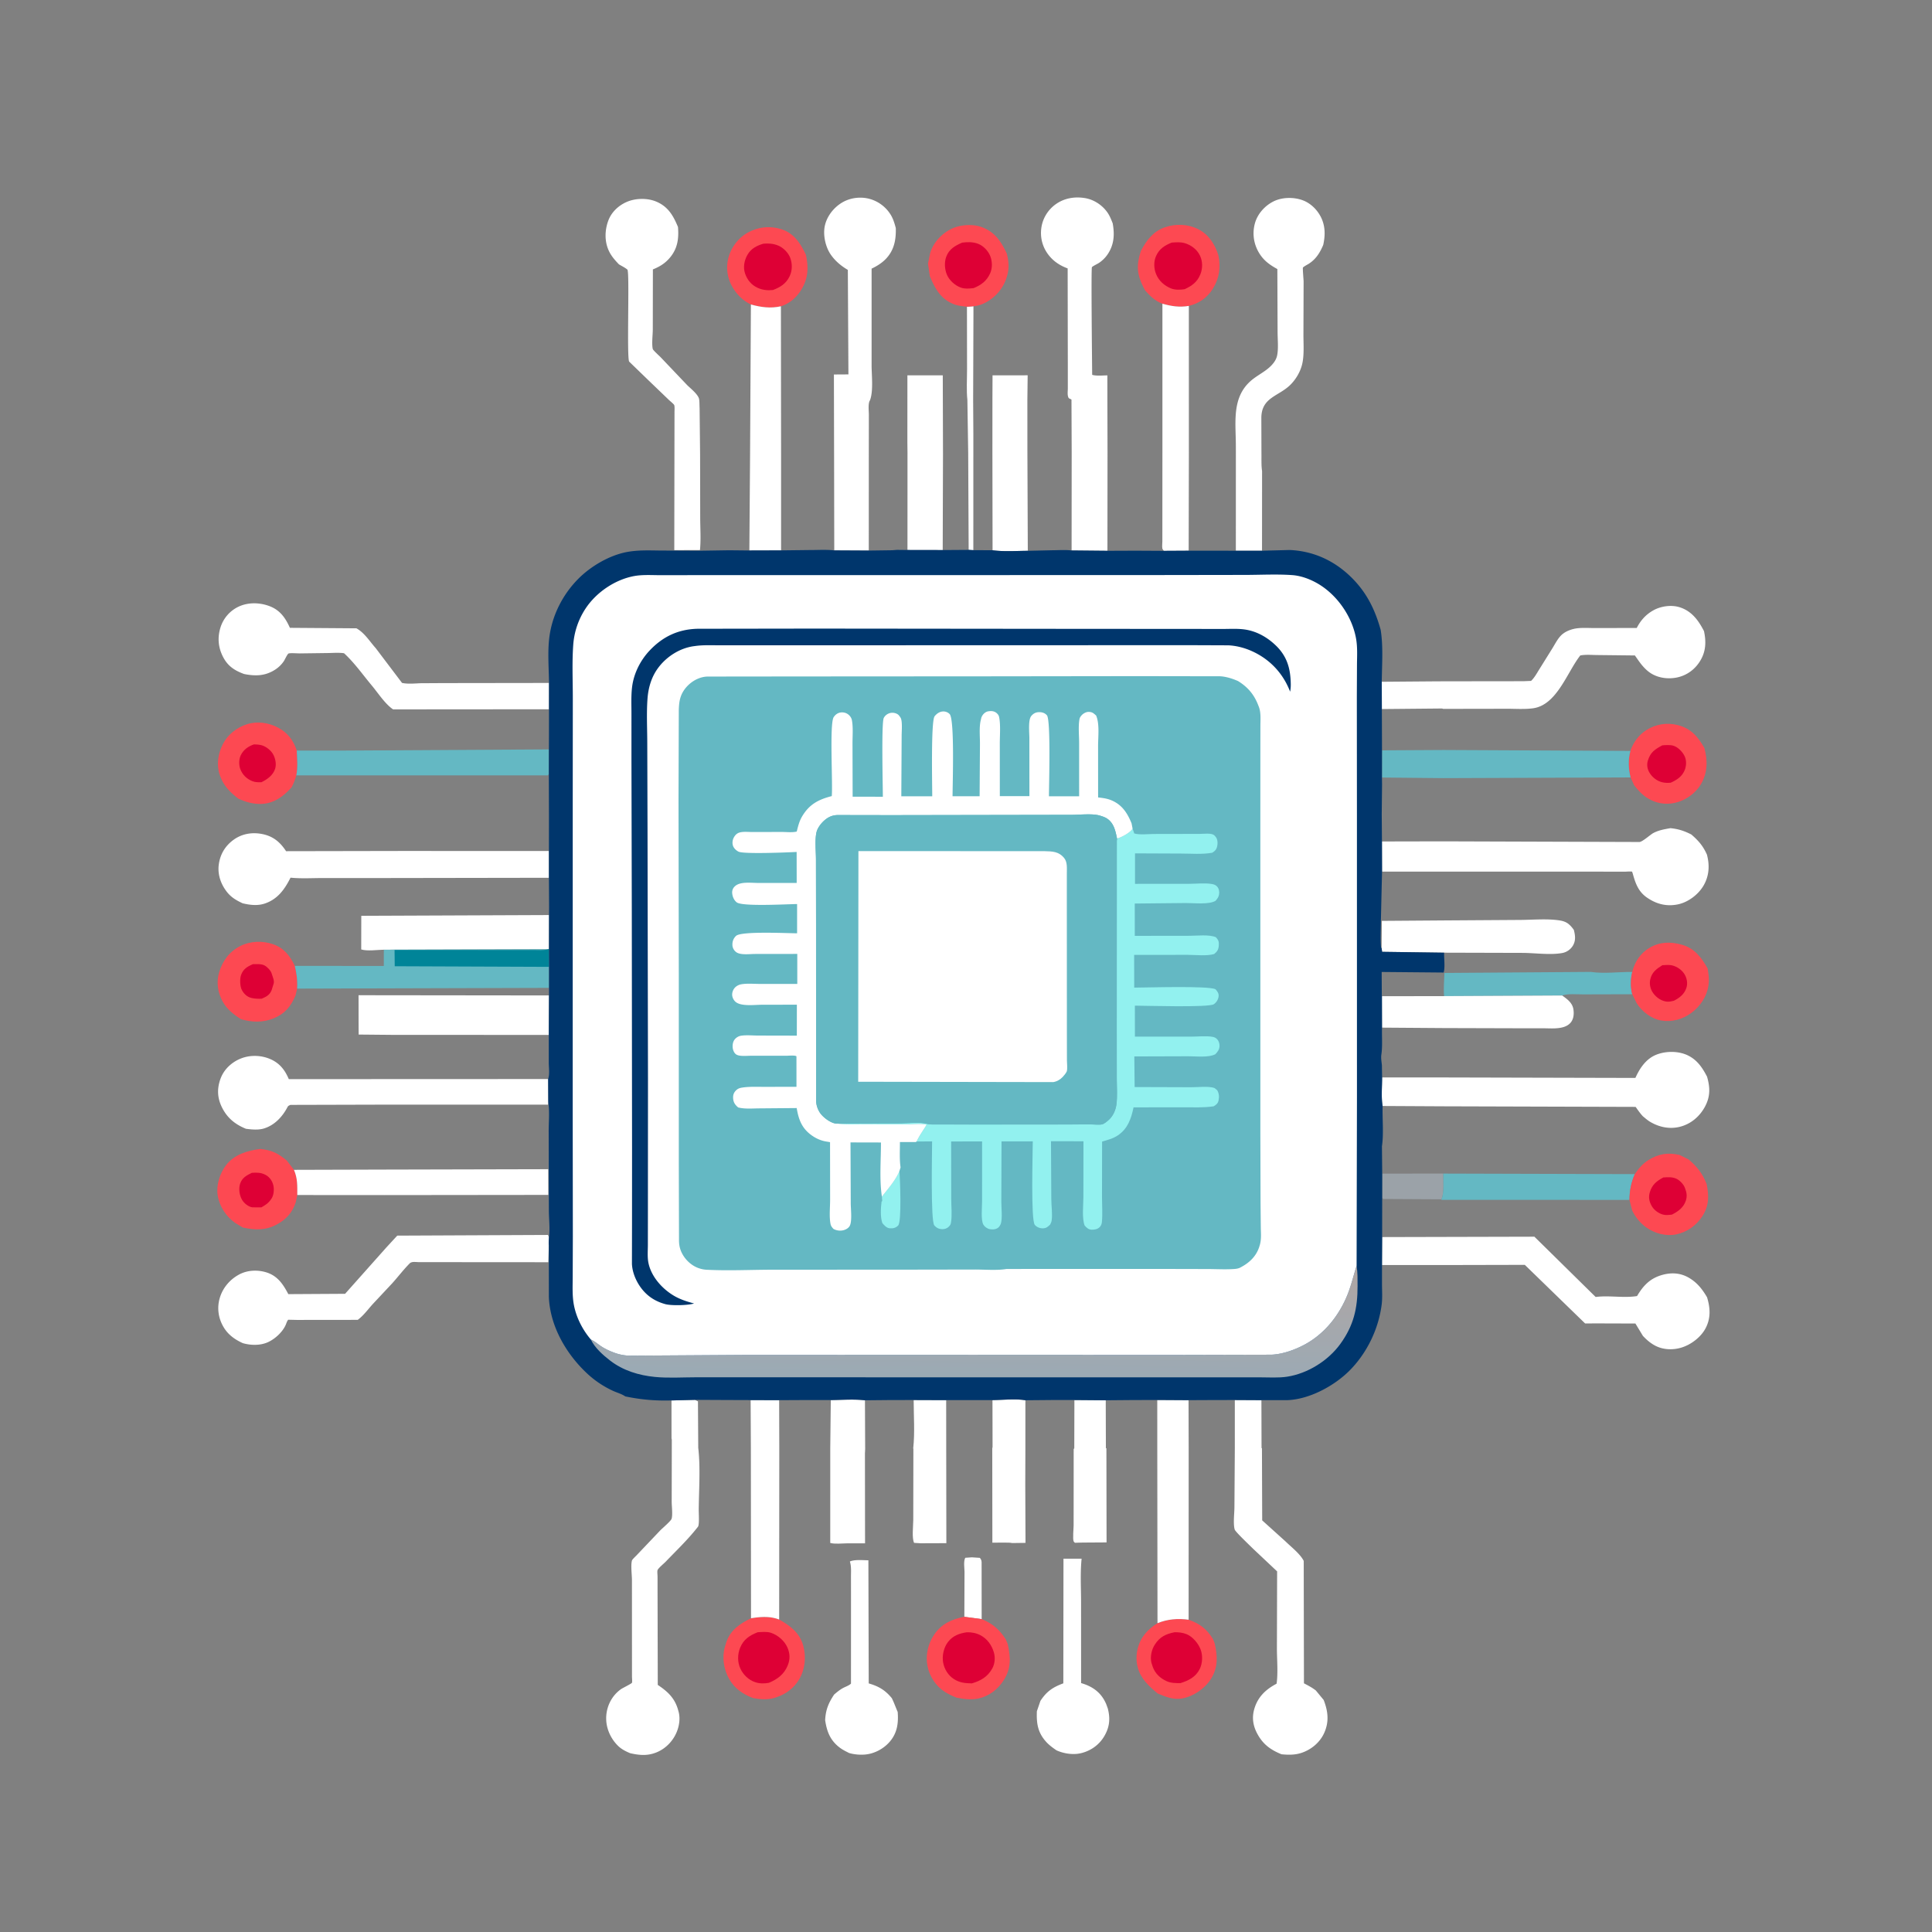 <svg xmlns="http://www.w3.org/2000/svg" width="512" height="512">
  <rect width="100%" height="100%" fill="#808080" stroke="none"/>
  <path fill="#fff" d="m257.557 412.709 2.123.139c.3.395.404.595.456 1.091l.014 15.14-4.589-.606.046-11.946c-.022-1.025-.297-2.808.195-3.698l1.755-.12ZM256.253 81.284l1.721-.135-.002 2.248-.078 22.547.055 8.931-.004 30.923-1.24-.073-.124-25.79-.216-13.927c-.277-2.655-.082-5.502-.087-8.177l-.025-16.547Z"/>
  <path fill="#9BA2A8" d="M382.484 311.013c-.024 1.732.275 5.34-.51 6.818l-15.441-.084-.24-.352.006-6.374 16.185-.008Z"/>
  <path fill="#64B8C3" d="M421.565 257.565c3.481.522 7.459-.024 11.001.012-.456 1.893-.524 4.017-.002 5.91l-13.038.035c-1.601.008-4.053-.241-5.54.296l-31.281.163c-.193-1.97.028-4.149.084-6.141l38.776-.275Z"/>
  <path fill="#fff" d="m284.73 371.022 8.303.067.038 12.658.138.078.041 24.928-6.316.042-2.059.054c-.113-.116-.272-.202-.339-.349-.301-.66-.014-3.377-.015-4.204l.018-20.28.156-.206.034-12.788ZM242.132 371.02l8.615.03.011 12.651.036 25.257-6.834.025-1.71-.108c-.639-1.194-.225-4.63-.227-6.047l.034-18.856-.045-.145c.457-4.139.12-8.629.12-12.808ZM263.014 371.038c2.707-.017 6.097-.412 8.726.043l-.004 12.89-.03 9.416.065 15.49-3.596.047c-.254-.207-4.526-.083-5.187-.094l-.029-24.967.08-.401-.025-12.423Z"/>
  <path fill="#FD4952" d="m432.566 257.577.05-.223c.663-2.555 2.185-4.786 4.471-6.146 2.766-1.645 5.577-1.698 8.6-.855 3.394.946 5.22 3.391 6.849 6.299.237 1.446.459 2.755.253 4.223l-.05.373c-.421 2.863-2.175 5.428-4.464 7.148-2.315 1.738-5.212 2.538-8.081 2.044-2.587-.445-5.073-2.386-6.449-4.565l-1.181-2.389c-.522-1.892-.454-4.016.002-5.909Z"/>
  <path fill="#DE0035" d="M440.543 255.79c.825-.04 1.768-.148 2.572.044 1.333.32 2.595 1.193 3.31 2.37.627 1.032.873 2.407.489 3.582-.55 1.686-1.788 2.642-3.319 3.422-.579.132-1.206.298-1.802.242-1.46-.135-2.8-1.053-3.651-2.214-.772-1.051-1.096-2.407-.808-3.689.426-1.888 1.637-2.779 3.209-3.757Z"/>
  <path fill="#64B8C3" d="m382.484 311.013 50.753.143c-.972 2.276-1.39 4.35-1.408 6.828l-49.826-.018-.029-.135c.785-1.478.486-5.086.51-6.818Z"/>
  <path fill="#FD4952" d="M432.07 198.998c.752-2.248 2.228-4.266 4.243-5.527 2.529-1.582 5.425-2.04 8.312-1.316 3.487.875 5.344 3.076 7.047 6.06.902 3.294.878 6.592-.92 9.63-1.454 2.458-4.117 4.3-6.877 4.917-2.551.57-5.082.123-7.296-1.271-1.428-.899-2.463-2.059-3.507-3.374l-.953-2.086c-.606-2.425-.684-4.6-.05-7.034Z"/>
  <path fill="#DE0035" d="M440.529 197.524c.906-.07 2.082-.166 2.952.103 1.257.389 2.507 1.71 3.021 2.9.452 1.044.399 2.422-.005 3.473-.689 1.787-2.07 2.673-3.743 3.425-.775.064-1.483.063-2.247-.118-1.382-.325-2.665-1.326-3.382-2.544-.601-1.021-.762-2.136-.402-3.263.695-2.184 1.861-2.928 3.806-3.976Z"/>
  <path fill="#fff" d="M220.167 371.03c2.95-.024 6.13-.287 9.054.063l.055 12.927-.058 1.155.028 23.822-4.757.003c-1.334.01-3.207.236-4.466-.1l.002-25.12.142-12.75Z"/>
  <path fill="#FD4952" d="M433.237 311.156c.987-1.464 2.059-2.747 3.567-3.698 2.718-1.715 5.222-2.072 8.29-1.388l2.423 1.2c2.31 2.018 3.61 3.642 4.761 6.502.623 3.114.678 5.719-1.132 8.531-1.599 2.485-4.088 4.248-6.995 4.836-2.663.537-5.645-.284-7.836-1.832-1.611-1.139-2.888-2.711-3.758-4.474l-.728-2.849c.019-2.478.436-4.552 1.408-6.828Z"/>
  <path fill="#DE0035" d="M440.799 312.041c1.216-.068 2.302-.183 3.451.334.885.4 1.87 1.431 2.233 2.336l.092.25c.423 1.099.568 2.098.184 3.242-.612 1.818-2.03 2.851-3.678 3.678-.769.088-1.59.202-2.349.002-1.177-.31-2.335-1.15-2.96-2.2-.7-1.178-.96-2.368-.565-3.69.608-2.038 1.79-2.991 3.592-3.952Z"/>
  <path fill="#FD4952" d="M306.748 430.156c2.665-1.09 5.428-1.303 8.25-.912 3.041 1.078 4.755 2.422 6.466 5.128l.441 1.143c.77 3.329.919 6.348-.96 9.365-1.615 2.594-4.625 4.666-7.632 5.228-2.33.435-4.396-.437-6.495-1.298-2.265-1.878-4.514-3.914-5.288-6.877l-.076-.308c-.374-1.454-.334-3.2.025-4.656.77-3.124 2.612-5.128 5.269-6.813Z"/>
  <path fill="#DE0035" d="M311.257 432.565c1.1-.029 2.242.105 3.264.536 1.553.656 3.034 2.411 3.635 3.982.627 1.636.54 3.714-.245 5.277-1.05 2.087-2.964 3.027-5.077 3.682-1.276.005-2.524.01-3.709-.531-1.608-.734-2.955-1.966-3.582-3.645l-.115-.326-.3-.94c-.346-1.617.039-3.39.92-4.775 1.284-2.017 2.918-2.807 5.209-3.26Z"/>
  <path fill="#FD4952" d="M63.873 270.094c-1.944-1.224-3.673-2.577-4.829-4.615-1.345-2.373-1.76-5.19-.966-7.817.928-3.07 2.712-5.488 5.615-6.96 2.632-1.334 5.833-1.438 8.614-.496 2.916.987 4.553 3.097 5.823 5.768.505 2.088.745 3.871.615 6.019l-.434 1.829c-1.256 2.919-2.81 4.851-5.849 6.077-2.796 1.127-5.737 1.036-8.589.195Z"/>
  <path fill="#DE0035" d="M66.987 255.519c.949-.01 2.249-.125 3.104.33.726.386 1.62 1.3 1.89 2.096l.089.291c.222.693.67 1.695.457 2.406l-.532 1.733c-.522 1.317-1.402 1.76-2.645 2.29-.87.05-1.785.005-2.638-.18-1.207-.262-2.049-1.07-2.62-2.132-.513-.952-.569-2.97-.206-3.972.583-1.607 1.632-2.197 3.101-2.862Z"/>
  <path fill="#FD4952" d="M68.996 304.483c3.031.319 4.633 1.115 7 3.062l1.906 2.476c.984 2.281.89 4.226.885 6.67l-.408 1.928c-.874 2.691-2.524 4.537-5.004 5.871-3.022 1.625-5.786 1.52-9.06.804l-1.984-1.202c-2.424-1.71-4.184-4.381-4.648-7.333-.422-2.683.574-5.831 2.206-7.96 2.192-2.861 5.699-3.893 9.107-4.316Z"/>
  <path fill="#DE0035" d="M66.742 310.812c1.322-.084 2.364-.103 3.58.515 1.097.558 1.843 1.613 2.119 2.81.243 1.056.123 2.558-.469 3.465l-.19.273c-.694 1.026-1.475 1.485-2.52 2.092l-2.387-.01c-1.06-.154-2.197-1.082-2.73-1.996-.703-1.204-.965-2.993-.486-4.343.542-1.531 1.701-2.133 3.083-2.806Z"/>
  <path fill="#FD4952" d="M198.996 80.695c-2.147-1.046-3.756-2.658-4.941-4.722a10.197 10.197 0 0 1-.975-7.822c.783-2.778 2.727-5.27 5.295-6.613 2.849-1.49 5.94-1.738 8.969-.697 3.175 1.092 4.863 3.804 6.225 6.673.758 3.494.622 6.432-1.4 9.551-1.243 1.919-3.022 3.409-5.219 4.103-2.772.611-5.25.262-7.953-.473Z"/>
  <path fill="#DE0035" d="M202.302 64.58c1.373-.117 2.68-.027 3.958.51 1.32.555 2.663 1.894 3.159 3.245.585 1.595.565 3.374-.179 4.915-.93 1.926-2.459 2.876-4.4 3.604-1.4.154-2.733.014-4.028-.564-1.673-.75-2.802-2.125-3.376-3.849-.546-1.642-.192-3.457.653-4.923.956-1.66 2.448-2.406 4.213-2.938Z"/>
  <path fill="#FD4952" d="m245.925 69.854.58-2.806c.841-2.779 3.029-5.125 5.621-6.395 2.273-1.114 5.61-1.353 7.996-.484 3.536 1.288 5.166 3.805 6.695 7.039.531 2.103.671 3.973.02 6.076l-.11.364c-.918 2.889-3.099 5.34-5.808 6.672a7.969 7.969 0 0 1-2.945.83l-1.72.134c-1.194-.136-2.492-.256-3.611-.717-3.423-1.412-4.861-4.132-6.221-7.357l-.497-3.356Z"/>
  <path fill="#DE0035" d="M254.982 64.299c1.413-.185 2.852-.208 4.206.301 1.384.52 2.7 1.881 3.236 3.26.558 1.439.6 3.144-.023 4.567-.887 2.017-2.409 3.127-4.379 3.923l-.238.024c-1.09.119-2.105.212-3.159-.166-1.51-.542-2.982-1.84-3.642-3.317-.651-1.458-.772-3.389-.205-4.891.763-2.02 2.35-2.89 4.204-3.701Z"/>
  <path fill="#FD4952" d="M63.151 211.646c-2.262-1.755-3.95-3.451-4.899-6.214-.934-2.722-.496-5.643.781-8.182 1.303-2.591 3.69-4.452 6.435-5.326 2.72-.865 5.724-.42 8.222.902 2.576 1.363 4.076 3.391 4.956 6.087.11 2.154.322 4.432-.115 6.565-.349 1.125-.692 2.153-1.268 3.19-2.105 2.344-4.604 4.227-7.884 4.371-2.22.098-4.223-.477-6.228-1.393Z"/>
  <path fill="#DE0035" d="M67.306 197.27c.674.005 1.421.057 2.069.24 1.13.319 2.416 1.337 2.99 2.36.613 1.095.927 2.602.558 3.823-.526 1.738-2.105 2.862-3.649 3.605-.81.014-1.593.032-2.358-.27-1.537-.606-2.666-1.693-3.243-3.24-.399-1.072-.37-2.633.143-3.663.736-1.478 1.968-2.333 3.49-2.855Z"/>
  <path fill="#FD4952" d="M199.027 428.851c2.55-.409 4.99-.595 7.46.338 2.936 1.654 5.48 3.546 6.401 7.002.796 2.983.452 6.272-1.147 8.934-1.357 2.26-3.51 3.848-5.991 4.67l-.375.128c-1.857.602-3.913.434-5.805.09-2.683-1.033-4.874-2.502-6.328-5.05-1.435-2.515-1.952-5.731-1.138-8.533l.131-.43.25-.82c1.122-3.252 3.605-4.897 6.542-6.329Z"/>
  <path fill="#DE0035" d="M200.794 432.56c1.131-.053 2.434-.213 3.523.15 1.845.617 3.586 2.119 4.367 3.915.7 1.612.728 3.128.064 4.75-.962 2.344-2.712 3.627-4.967 4.584-1.232.235-2.488.233-3.687-.178-1.699-.58-3.094-1.92-3.86-3.529-.826-1.736-.81-3.856-.075-5.623.924-2.221 2.508-3.228 4.636-4.069Z"/>
  <path fill="#FD4952" d="M302.332 66.529c1.46-2.821 3.293-5.254 6.432-6.315 2.873-.972 6.094-.846 8.813.54 2.774 1.415 4.394 3.994 5.305 6.882.675 3.154.261 6.121-1.47 8.89-1.483 2.374-3.647 3.894-6.356 4.542-2.484.428-4.594.092-7-.578-1.933-.72-3.235-1.998-4.574-3.507l-.414-.765c-1.796-3.52-1.944-5.93-.736-9.689Z"/>
  <path fill="#DE0035" d="M310.508 64.291c1.179-.085 2.345-.191 3.492.157 1.694.513 3.202 1.646 3.988 3.26.736 1.513.76 3.377.142 4.939-.82 2.07-2.21 3.087-4.187 3.992-1.136.19-2.554.226-3.625-.212-1.774-.723-3.22-2.012-3.948-3.806-.601-1.482-.658-3.323.008-4.793.866-1.913 2.264-2.767 4.13-3.537Z"/>
  <path fill="#FD4952" d="m255.561 428.473 4.589.606c2.852 1.144 4.732 2.763 6.38 5.355l.535 1.271c.76 3.548.96 6.425-1.108 9.627-1.535 2.377-3.849 4.182-6.644 4.784-1.935.417-3.948.166-5.858-.23-1.065-.435-2.126-.92-3.097-1.543-2.332-1.493-4.011-4.066-4.554-6.759-.582-2.885.107-5.976 1.763-8.405 1.947-2.853 4.697-4.108 7.994-4.706Z"/>
  <path fill="#DE0035" d="M256.197 432.572c1.228-.047 2.527.2 3.618.774 1.818.955 2.982 2.59 3.56 4.52.418 1.394.29 3.024-.413 4.296-1.215 2.199-3.061 3.276-5.417 3.952-1.793-.046-3.2-.15-4.761-1.155-1.517-.978-2.525-2.614-2.844-4.379-.326-1.797.163-3.969 1.276-5.425 1.254-1.641 2.987-2.294 4.981-2.583Z"/>
  <path fill="#fff" d="m382.704 263.98 31.282-.163c1.331.951 2.724 1.929 2.986 3.683.185 1.239.07 2.61-.799 3.581-1.648 1.84-5.041 1.418-7.288 1.426l-6.308-.002-19.913-.056-16.418-.117-.024-8.325 16.483-.026ZM382.688 243.923l19.827-.129c3.41.001 7.375-.392 10.73.117.962.145 1.805.407 2.553 1.054.501.434.916.94 1.293 1.48.361 1.442.548 2.785-.238 4.133a4.223 4.223 0 0 1-2.834 1.98c-3.2.579-7.226-.017-10.531-.033l-20.787-.057-16.43-.227-.13-.999.06-7.198 16.487-.12ZM198.924 371.038l7.558.025.037 12.63-.032 45.496c-2.47-.933-4.91-.747-7.46-.338l-.02-23.337-.019-21.822-.064-12.654ZM240.47 99.464l9.375-.002.059 20.915-.077 25.395-9.339-.017.007-25.868-.032-2.54.007-17.883ZM268.686 99.471l3.654-.017-.077 6.578.008 13.583.104 26.355c-3.036.016-6.336.263-9.335-.146l-.043-25.788.005-14.204.03-6.371 5.654.01ZM225.229 413.81c1.35-.572 3.43-.322 4.902-.317l.089 32.625c2.659.78 4.35 1.764 6.122 3.916.606 1.206 1.013 2.419 1.553 3.637.23 2.96-.101 5.612-2.15 7.954-1.649 1.887-4.153 3.195-6.668 3.358a11.904 11.904 0 0 1-4.021-.404c-.885-.436-1.776-.875-2.563-1.477-2.498-1.911-3.379-4.26-3.819-7.246.139-2.755.887-4.534 2.381-6.786.715-.611 1.507-1.27 2.337-1.717.692-.375 1.553-.635 2.127-1.17l.008-22.439-.009-5.809c-.002-1.392.127-2.784-.289-4.125ZM275.721 450.754c1.661-2.529 3.266-3.607 6.072-4.653l.04-33.036 4.807.002c-.39 3.762-.145 7.697-.145 11.488l.009 21.48.318.095c2.684.834 4.764 2.298 6.046 4.854l.26.55.452 1.233c.69 2.71.486 4.947-.965 7.387-1.373 2.307-3.598 3.858-6.185 4.466-2.084.488-4.522.103-6.452-.764-.925-.64-1.883-1.325-2.647-2.154-2.32-2.518-2.675-4.935-2.55-8.209l.94-2.739Z"/>
  <path fill="#64B8C3" d="m90.854 198.914 54.606-.315-.016 6.489-.24.391H78.531c.437-2.134.225-4.412.115-6.567l12.208.002Z"/>
  <path fill="#fff" d="M101.72 251.685c-1.7.022-4.425.426-5.992-.073l.018-8.912 49.754-.202-.018 8.96-.14.097-43.623.13ZM100.353 309.956l44.93-.106.015 6.811-43.323.048-23.188-.017c.005-2.445.1-4.39-.886-6.671l22.452-.065ZM308.056 80.49c2.406.67 4.516 1.006 7 .578l.01 38.945-.056 25.93-6.574.037c-.104-.132-.365-.452-.398-.605-.115-.53 0-1.404.001-1.963l.002-4.435.012-18.97.003-39.517Z"/>
  <path fill="#64B8C3" d="m382.568 198.756 49.502.242c-.635 2.433-.557 4.608.049 7.033l-49.59.183-16.296-.162.005-7.204 16.33-.092Z"/>
  <path fill="#fff" d="m306.686 371.009 8.29.05.035 12.647-.013 45.538c-2.822-.392-5.585-.178-8.25.911l-.058-46.451-.004-12.695ZM198.996 80.695c2.704.736 5.182 1.084 7.954.474l.046 38.943.002 25.744-8.41.025.187-25.368.221-39.818ZM95.019 263.743l50.471.058-.056 10.467-41.375-.016-9.013-.084-.02-3.245-.007-7.18Z"/>
  <path fill="#64B8C3" d="m145.343 251.555.139-.097.018 4.766-.005 5.576-66.75.193c.13-2.148-.11-3.931-.615-6.02l23.584.011.005-4.299 43.624-.13Z"/>
  <path fill="#008498" d="m145.343 251.555.139-.097.018 4.766-40.891-.162-.046-4.316 29.027.018 7.646-.003c1.349 0 2.802.152 4.107-.206Z"/>
  <path fill="#fff" d="M65.183 299.141c-2.955-1.204-5.07-2.952-6.458-5.877-1.181-2.49-1.212-4.96-.238-7.514.928-2.435 2.956-4.283 5.347-5.235 2.467-.982 5.373-.895 7.8.156 2.478 1.075 3.88 2.885 4.9 5.314l68.734-.028.029 6.14-.075.651-42.856-.008-25.407.067c-.42.21-.567.191-.791.619-1.312 2.504-3.378 4.74-6.154 5.61-1.526.478-3.272.308-4.83.105ZM64.279 239.375c-1.597-.756-2.932-1.503-4.061-2.905-1.637-2.033-2.57-4.605-2.255-7.22.33-2.751 1.65-5.019 3.89-6.663 2.173-1.595 4.791-2.065 7.405-1.601 2.87.509 4.738 1.93 6.363 4.296l.197.292 30.313-.057 39.339.006v7.096l-44.513.071-15.524.002c-2.77 0-5.685.181-8.437-.103-1.566 3.101-3.399 5.721-6.871 6.871-1.89.626-3.953.377-5.846-.085ZM64.701 178.622c-2.376-.865-4.186-1.972-5.447-4.268-1.417-2.578-1.696-5.297-.809-8.112a9.08 9.08 0 0 1 4.748-5.457c2.567-1.212 5.612-1.142 8.239-.149 2.798 1.056 4.233 3.148 5.395 5.745l17.625.127c2.15 1.18 3.523 3.482 5.133 5.275l6.741 8.913.223.285c1.555.337 3.305.145 4.885.083l6.009-.036 28.052-.038-.008 6.971-41.314.032c-2.081-1.391-3.957-4.296-5.556-6.221-2.43-2.9-4.649-6.094-7.439-8.656-1.419-.212-2.957-.069-4.39-.052l-7.325.095c-.495.006-2.667-.156-3.013.04-.326.185-.955 1.594-1.203 1.972a7.963 7.963 0 0 1-2.226 2.224c-2.684 1.771-5.291 1.822-8.32 1.227ZM164.028 70.059c-1.046-1.091-2.006-2.165-2.66-3.55-1.175-2.487-1.119-5.409-.19-7.97.844-2.327 2.738-4.099 4.991-5.059 2.292-.976 5.365-1.027 7.665-.085 3.204 1.311 4.583 3.733 5.843 6.771.233 3.003-.076 5.594-2.054 8.01-1.281 1.563-2.75 2.478-4.602 3.221l-.025 15.896c-.002 1.447-.318 3.841-.005 5.197.08.34 1.766 1.848 2.084 2.181l7.011 7.368c.944.926 2.564 2.19 3.087 3.404.244.57.17 2.004.227 2.678l.13 12.213.032 16.956c.004 2.772.218 5.732-.066 8.48l-6.805.022.041-25.746.017-10.528c-.017-.531.088-1.671-.066-2.143-.094-.285-1.105-1.082-1.401-1.371l-5.68-5.458-4.846-4.694c-.67-.56.029-20.809-.375-23.883l-.066-.468c-.619-.566-1.563-1.001-2.287-1.442ZM403.748 180.528l2.002-.083c.906-.844 1.534-2.043 2.19-3.085l3.496-5.612c.66-1.073 1.316-2.367 2.189-3.278.876-.912 2.1-1.47 3.316-1.776 1.769-.446 3.943-.245 5.772-.253l11.042-.026c1.014-1.977 2.361-3.505 4.303-4.617 2.004-1.148 4.786-1.574 7.029-.881 3.219.994 5.033 3.494 6.487 6.335.608 2.817.523 5.411-1.045 7.945-1.34 2.167-3.38 3.698-5.865 4.285-2.435.576-5.255.24-7.347-1.175-1.334-.901-2.417-2.245-3.316-3.557l-.739-1.046-9.836-.11c-1.463 0-3.221-.18-4.637.111-3.505 4.456-6.205 13.16-12.555 14.004-2.31.307-4.882.102-7.224.122l-16.551.028-.296-.1-15.96.148-.022-7.228 14.218-.114 2.483-.011 20.866-.026ZM382.714 285.536l50.681.125c1.173-2.608 2.867-5.144 5.663-6.202 2.584-.978 5.933-.957 8.41.316 2.394 1.232 3.699 3.216 4.909 5.526.846 2.89.904 5.32-.572 8.03-1.38 2.533-3.637 4.47-6.442 5.23-2.772.754-5.603.187-8.04-1.258-.706-.419-1.33-.976-1.96-1.498-.712-.759-1.297-1.63-1.908-2.47l-50.95-.153-16.097-.086c-.408-2.35-.124-5.164-.137-7.57l16.442.01ZM327.52 120.025l-.006-2.058c-.018-6.074-1.118-12.654 4.026-17.091 1.707-1.472 3.874-2.419 5.427-4.067.699-.74 1.262-1.57 1.478-2.578.397-1.858.124-4.386.13-6.314l-.063-16.617c-2.083-1.144-3.656-2.274-4.887-4.345-1.416-2.385-1.795-5.18-1.038-7.842.699-2.462 2.619-4.593 4.892-5.733 2.325-1.165 5.466-1.192 7.87-.265 2.228.858 4.089 2.838 4.989 5.029.913 2.221.833 4.468.334 6.762-.86 2.031-1.88 3.711-3.774 4.957-.315.208-1.428.778-1.603 1.053-.103.163.159 3.21.176 3.583l-.046 14c-.014 2.582.269 5.835-.414 8.315-.519 1.884-1.606 3.709-2.972 5.089-3.13 3.163-7.736 3.326-7.768 8.838l.028 9.376c.03 1.53-.066 3.214.166 4.722l-.015 21.11-6.936.003.006-25.927ZM102.413 330.559l2.865-3.104 39.948-.181.256.623c-.02.659-.125 1.454-.038 2.1l-.132 4.505-28.217-.02-6.08-.005c-.506.001-1.402-.12-1.875.025-.327.101-.419.16-.624.368-1.602 1.62-3.007 3.469-4.529 5.169l-5.199 5.552c-1.232 1.359-2.5 3.116-3.987 4.185l-16.126.018-2.3-.051c-.259.34-.374.622-.517 1.014-.749 2.048-2.845 4.01-4.811 4.917-2.035.938-4.569.887-6.696.275-2.022-.911-3.785-2.144-4.976-4.051-1.471-2.357-1.917-5.116-1.17-7.788.77-2.75 2.666-5.005 5.17-6.353 2.124-1.144 4.713-1.28 7.011-.626 3.097.882 4.607 3.12 6.022 5.829l15.044-.088 10.962-12.313ZM184.16 370.976l.805.399.077 12.322c.615 5.245.174 11.15.131 16.461-.008.966.184 3.6-.156 4.373-.008.017-.328.423-.372.478-2.482 3.127-5.458 5.966-8.225 8.849-.498.519-1.976 1.714-2.165 2.252-.118.336 0 1.255.001 1.67l.004 4.553.056 24.188c2.726 1.817 4.592 3.584 5.449 6.854l.093.34c.558 2.222-.06 4.779-1.233 6.688-1.429 2.326-3.686 3.987-6.383 4.514-1.742.34-3.56.096-5.263-.31-1.09-.455-2.225-1.017-3.086-1.838-1.942-1.851-3.179-4.459-3.244-7.144-.078-3.127 1.35-6.171 3.946-7.997.401-.282 2.817-1.457 2.89-1.688.101-.327-.001-1.25-.002-1.63l-.001-4.098-.008-21.451c0-1.409-.347-3.89-.002-5.197.082-.312 1.044-1.179 1.332-1.5l6.172-6.495.15-.145c.502-.491 2.618-2.313 2.835-2.883.356-.938.049-3.442.047-4.49l.028-16.525-.076-.337-.008-10.057 6.208-.156ZM366.282 327.838l40.353-.1 16.225 15.971.373-.041c3.449-.367 7.25.354 10.601-.199 1.668-2.808 3.498-4.738 6.757-5.625 2.495-.679 4.896-.494 7.137.865 2.111 1.279 3.424 2.986 4.656 5.071.858 2.809 1.035 5.483-.365 8.186-1.248 2.41-3.932 4.432-6.504 5.183-2.308.674-4.86.558-6.99-.6-1.197-.651-2.222-1.54-3.141-2.537l-1.982-3.267-9.926-.031-3.404.012L404.09 335.2l-21.257.048-16.589.002.039-7.412ZM442.687 219.472c2.096.21 3.652.718 5.536 1.68 1.893 1.637 3.08 2.992 4.124 5.308.767 2.843.613 5.665-.905 8.255-1.369 2.335-4.026 4.357-6.699 4.934-3.046.655-5.784-.045-8.322-1.814-2.238-1.56-3.007-3.737-3.695-6.214-.02-.071-.193-.603-.204-.608-.313-.13-1.594-.006-1.981-.007l-7.673-.016-40.266-.005-16.347-.001-.025-7.984 16.324-.034 51.842.17c.753.079 2.935-1.94 3.757-2.376 1.437-.761 2.954-1.01 4.534-1.287ZM327.24 371.02l7.047.038.037 12.696.106.034.065 19.128 6.178 5.571c1.476 1.444 3.93 3.342 4.83 5.176l.012 8.541.046 23.89c1.095.58 2.172 1.13 3.15 1.9l2.074 2.512c1.152 2.964 1.497 5.737.138 8.751-1.135 2.52-3.435 4.426-6.04 5.28-1.732.568-3.482.541-5.275.363-2.799-1.147-4.77-2.521-6.284-5.208-1.267-2.247-1.64-4.505-.867-6.989.924-2.967 2.871-4.871 5.544-6.341l.307-.167c.423-2.938.084-6.402.088-9.392l.055-20.372-6.393-6.02c-.702-.712-4.667-4.454-4.85-5.067-.442-1.487-.083-4.252-.074-5.871l.106-15.715V371.02ZM221.042 120.047l-.047-20.803 3.847-.023-.156-27.694c-1.769-1.045-3.345-2.35-4.519-4.049-1.422-2.058-2.124-5.253-1.554-7.737.57-2.49 2.34-4.726 4.51-6.038 2.119-1.28 4.809-1.638 7.203-1.029a9.532 9.532 0 0 1 5.827 4.418c.604 1.046.931 2.19 1.244 3.347.083 3.084-.425 5.87-2.65 8.186-1.028 1.07-2.424 1.942-3.763 2.567l-.001 9.539-.001 16.009c-.004 2.678.512 6.849-.422 9.327-.573.84-.3 2.815-.304 3.826l-.013 10.073-.008 25.938-9.148-.046-.045-25.811ZM284.008 120.021l-.057-14.146-.701-.338c-.462-.706-.27-1.73-.269-2.57l.002-5.564-.043-26.272c-2.026-.75-3.734-1.85-5.063-3.57-1.606-2.077-2.268-4.584-1.91-7.173.353-2.551 1.79-4.861 3.908-6.333 2.266-1.575 4.957-1.996 7.634-1.564 2.427.392 4.718 1.928 6.074 3.967.56.842.926 1.793 1.295 2.729.532 2.928.388 5.654-1.346 8.212a8.468 8.468 0 0 1-2.306 2.282c-.334.222-1.688.874-1.854 1.124-.245.367.046 25.954.066 28.53 1.102.346 2.839.147 4.023.148l.01 6.663.035 13.594-.024 26.229-9.495-.091.021-25.857Z"/>
  <path fill="#00366C" d="m240.488 145.755 9.339.017 6.877-.047 1.241.073 5.095.026c3 .41 6.299.162 9.335.146l6.552-.147c1.651-.005 3.427-.142 5.06.055l9.494.091 7.528-.029 7.427.04 6.574-.036 8.022-.001 4.482.009 6.935-.002 7.302-.194c6.773.28 12.64 3.204 17.24 8.15 3.526 3.788 5.54 8.09 6.906 13.044.702 4.46.326 9.221.284 13.729l.023 7.228.03 8.356.005 2.584-.006 7.204.022 1.89-.084 7.813.059 7.246.024 7.984L365.95 244c-.013 2.371-.182 4.817.051 7.177l.142.065.129.999 16.43.227c-.049 1.556.308 3.849-.122 5.263l-16.423-.148.032 6.164.034.26.024 8.325c-.072 2.278.166 4.941-.175 7.154-.137.884.055 1.904.143 2.792l.058 3.248c.012 2.406-.272 5.22.136 7.57-.103 3.455.319 7.301-.18 10.679l.071 7.246-.006 6.374-.011 10.443-.038 7.412-.002 5.265c.02 1.715.13 3.534-.088 5.234-.818 6.378-3.807 12.624-8.279 17.231-4.113 4.237-10.869 7.905-16.844 8.08l-6.744-.002-7.047-.038-5.279.006-6.985.034-8.29-.051-6.928.023-6.725.057-8.304-.067h-6.08l-6.909.06c-2.629-.456-6.019-.061-8.726-.043l-5.447.004-6.82.007-8.615-.03-6.16.009-6.75.063c-2.925-.349-6.106-.086-9.055-.061l-6.203-.005-7.482.037-7.558-.024-6.416-.022-8.348-.041-6.208.156c-4.279.128-8.061-.207-12.242-1.069-.911-.645-2.222-1-3.249-1.471a25.913 25.913 0 0 1-6.683-4.43c-5.655-5.21-10.018-12.641-10.325-20.469l-.01-13.696c-.086-.646.018-1.441.038-2.1.308-2.27-.039-4.949-.028-7.272l-.046-20.427c-.031-2.659.293-5.486-.11-8.101l-.029-6.14.035-.169c.379-1.118.134-2.907.125-4.086l.006-7.434.056-10.466.005-2.002.005-5.576-.018-4.766.018-8.96.012-2.161-.042-7.718v-7.096l.006-9.592-.032-10.844.017-6.488.016-3.563.01-7.075.008-6.971c-.047-3.96-.418-8.338.105-12.258.767-5.762 3.543-11.186 7.619-15.307 3.296-3.332 8.192-6.225 12.827-7.118 2.903-.558 5.819-.447 8.759-.408l10.662.047 7.772-.119 5.349.054 8.41-.025 7.468-.089c2.162.012 4.481-.152 6.621.091l9.148.046 6.21-.085 1.251-.097 2.792.032Z"/>
  <defs>
    <linearGradient id="a" x1="518.562" x2="517.341" y1="671.966" y2="732.345" gradientUnits="userSpaceOnUse">
      <stop offset="0" stop-color="#AEA6A5"/>
      <stop offset="1" stop-color="#9AAAB5"/>
    </linearGradient>
  </defs>
  <path fill="url(#a)" d="M719.027 670.933c.583 3.552.499 7.139.508 10.728.029 11.836-2.088 20.93-9.143 30.666-6.422 8.863-17.248 15.637-28.092 17.336-4.687.734-9.858.346-14.609.354l-26.097.012-91.345-.014-138.516-.018-42.832-.007c-7.165 0-14.709.513-21.817-.188-8.506-.839-16.756-3.349-23.613-8.593-3.802-2.907-8.248-6.86-10.308-11.235 2.215.995 3.906 2.612 5.938 3.884 2.282 1.428 4.951 2.61 7.516 3.456 2.3.758 4.721 1.16 7.141 1.22l60.212-.389 121.87-.048 104.188.047 53.972-.137c5.554-.259 11.511-2.317 16.448-4.815 10.923-5.527 18.847-15.204 23.504-26.384 2.144-5.148 3.371-10.585 5.075-15.875Z" transform="scale(.5)"/>
  <path fill="#fff" d="M156.582 354.987c-2.15-2.516-3.792-5.698-4.453-8.948-.516-2.538-.364-5.124-.356-7.7l.036-10.689-.036-33.29.009-82.19.02-26.986c.007-4.713-.228-9.578.112-14.275a20.018 20.018 0 0 1 3.365-9.784c2.834-4.205 7.72-7.511 12.725-8.452 2.322-.437 4.937-.234 7.3-.241l12.645-.024 47.895.007 72.05-.022 22.204-.034c4.068-.011 8.274-.234 12.324.047 2.857.199 5.865 1.496 8.196 3.148 4.394 3.112 7.76 8.274 8.733 13.571.42 2.279.293 4.526.264 6.833l-.038 8.584.024 31.091.007 74.979-.094 44.854c-.853 2.645-1.466 5.364-2.538 7.938-2.329 5.59-6.29 10.428-11.752 13.192-2.469 1.249-5.447 2.278-8.224 2.407l-26.986.069-52.094-.024-60.935.024-30.106.195c-1.21-.03-2.42-.231-3.57-.61-1.283-.423-2.618-1.014-3.758-1.728-1.016-.636-1.862-1.444-2.97-1.942Z"/>
  <path fill="#00366C" d="M183.934 345.435c-1.602.52-6.042.613-7.653.168l-.281-.085c-1.644-.485-3.138-1.254-4.435-2.385-2.265-1.976-3.952-5.168-4.097-8.193l.022-10.85.01-19.599-.067-62.955-.091-40.462.001-11.862c.005-2.378-.124-4.854.175-7.212.447-3.537 2.173-6.976 4.607-9.568 3.522-3.748 7.642-5.688 12.798-5.804l30.933-.045 63.707.062 34.488.024 10.086.008c1.868.004 3.841-.123 5.691.136 3.198.449 6.025 2.064 8.319 4.287 3.01 2.917 3.868 6.209 3.921 10.286a9.674 9.674 0 0 1-.172 1.92c-1.88-4.901-5.407-8.645-10.214-10.785-1.912-.851-4.048-1.404-6.141-1.502l-10.738-.042-19.657.008-59.403.017h-34.709l-10.275.007c-2.163.003-4.364-.111-6.509.187l-.452.06c-3.706.53-7.19 2.774-9.397 5.763-1.755 2.377-2.589 5.207-2.805 8.119-.287 3.881-.069 7.933-.064 11.83l.07 23.42.119 66.088-.019 34.358-.012 9.028c0 1.532-.157 3.26.14 4.763.714 3.599 3.537 6.801 6.614 8.668 1.727 1.048 3.556 1.618 5.49 2.142Z"/>
  <path fill="#64B8C3" d="M266.766 336.29c-2.599.438-5.844.135-8.504.15l-19.534.034-33.887.012c-5.822.009-11.786.311-17.591.012a7.362 7.362 0 0 1-1.844-.34c-2.006-.62-3.713-2.163-4.665-4.017-.551-1.074-.758-2.055-.799-3.263l-.049-20.043-.005-50.83-.074-45.977.072-23.905c.05-1.28.13-2.476.584-3.688.746-1.998 2.508-3.73 4.462-4.561.815-.346 1.624-.548 2.51-.58l24.737-.028 49.026-.03 40.42-.052 21.7.036c1.628.082 3.272.614 4.757 1.262 2.627 1.607 4.312 3.629 5.404 6.518l.156.4c.544 1.519.387 3.292.377 4.89l-.01 7.105-.009 21.651.007 79.795.053 18.21.063 6.226c.028 1.597.194 3.207-.289 4.751l-.117.386c-.782 2.437-2.517 4.138-4.717 5.329l-.312.171c-.512.259-.999.337-1.567.379-2.321.171-4.761.02-7.095.015l-13.19-.03-40.07.012Z"/>
  <path fill="#92F1EF" d="M233.714 317.13c1.599-2.06 3.702-4.406 4.651-6.824.159 2.154.625 13.435-.343 14.461-.617.654-1.398.827-2.272.738-.827-.084-1.421-.792-1.923-1.38-.561-1.656-.412-3.954-.206-5.688l.175-.141-.082-1.166Z"/>
  <path fill="#92F1EF" d="m300.144 219.571.444 1.304c1.456.423 3.68.143 5.236.139l12.098-.023c.986 0 2.881-.253 3.703.24.202.122.56.531.692.748.467.766.406 1.968.101 2.781-.23.613-.654.881-1.168 1.225-2.627.48-5.63.216-8.313.215l-12.147-.052v8.082l14.323-.012c1.868.001 4.246-.267 6.053.051.509.09.941.231 1.317.606.556.554.704 1.369.589 2.125-.116.76-.473 1.167-.947 1.729-1.793 1.058-5.761.561-7.878.583l-13.524.133.01 8.566 14.475-.02c2 .002 5.226-.4 7.024.384.651.749.84 1.142.767 2.165-.078 1.099-.384 1.589-1.224 2.283-1.993.591-4.966.218-7.068.218l-14.146.011.02 8.677c3.346-.005 19.73-.536 21.544.432.483.558.889 1.045.824 1.839-.069.834-.59 1.676-1.285 2.135-1.373.904-18.193.377-20.91.373l.011 8.206 14.87.007c1.743.002 4.029-.263 5.716.052.488.091.822.243 1.173.602.481.489.693 1.199.663 1.875-.04.906-.509 1.49-1.101 2.125-1.79.958-5.146.536-7.186.546l-14.294.044.087 8.112 15.05.05c1.673.007 4.466-.324 6.007.175.219.07.625.474.827.627.493.864.558 1.715.353 2.696-.165.792-.641 1.178-1.305 1.558-2.675.404-5.47.255-8.173.262l-13.05.017c-.637 2.987-1.503 5.632-4.167 7.427-1.286.866-2.709 1.202-4.17 1.642l-.026 14.698c.002 2.15.178 4.476-.022 6.603-.047.506-.217.988-.58 1.355-.57.578-1.409.727-2.195.688-.82-.041-1.304-.54-1.811-1.115-.738-1.99-.327-5.354-.323-7.514l.022-14.802-8.608-.013.084 15.393c.012 1.734.325 3.865.1 5.551-.06.453-.204.735-.401 1.141-.612.596-1.028.981-1.942 1.004-.779.02-1.598-.312-2.119-.898-1.105-1.243-.55-19.127-.549-22.156l-8.283.014-.051 15.953c-.007 1.628.344 4.477-.154 5.942-.067.2-.352.654-.515.82-.602.608-1.507.678-2.317.557-.682-.103-1.396-.599-1.75-1.172-.729-1.18-.363-4.69-.365-6.154l.005-15.94-8.202.012.021 15.203c.002 1.97.267 4.428-.072 6.348-.08.452-.238.696-.561 1.021-.484.487-1.131.699-1.81.671-.838-.034-1.488-.356-2.034-.988-1.016-1.178-.582-19.323-.593-22.276l-4.092.032c.666-1.5 1.792-3.007 2.64-4.435-1.312-.398-3.599-.11-5.014-.111l-11.717-.02c-2.186-.005-4.468.123-6.637-.139l-.249-.033 16.683-.086c2.023.002 5.338-.42 7.21.192l1.035.118 11.005.011 21.746-.003 9.471-.024c.815-.007 2.283.18 3.036-.033.587-.166 1.503-.963 1.929-1.387.99-.981 1.62-2.475 1.8-3.842.288-2.189.096-4.644.098-6.857l-.008-13.308.014-49.806.07-.507.861-.316c.937-.4 2.871-1.471 3.249-2.352Z"/>
  <path fill="#fff" d="M233.714 317.13c-.696-4.558-.24-9.728-.252-14.358l-8.07-.019.066 16.118c.003 1.517.375 4.555-.21 5.879-.292.66-1.005 1.073-1.681 1.258a3.684 3.684 0 0 1-2.692-.332c-.384-.423-.661-.744-.775-1.317-.384-1.923-.105-4.474-.11-6.46l-.02-15.215-.97-.164c-1.454-.23-2.754-.815-3.949-1.678-2.585-1.863-3.415-4.191-3.921-7.195l-9.806.084c-1.841.005-3.913.217-5.699-.247-.82-.683-1.273-1.34-1.34-2.436-.048-.781.136-1.418.686-1.998.483-.51.969-.707 1.654-.817 1.87-.299 3.82-.2 5.71-.206l8.738-.005-.006-8.094c-.43-.313-2.006-.145-2.596-.144l-9.513.006c-1.043-.002-2.904.21-3.787-.305-.64-.372-.976-1.277-1.011-1.985-.043-.858.138-1.704.786-2.304.37-.342.831-.605 1.33-.696 1.43-.257 3.218-.065 4.677-.065l10.214.022.012-8.205-9.32.021c-1.845-.001-5.394.478-6.883-.736-.547-.445-.93-1.207-.946-1.912a2.78 2.78 0 0 1 .833-2 3.112 3.112 0 0 1 1.589-.779c1.528-.275 3.358-.094 4.915-.098l9.923.004-.003-7.956-11.198.015c-1.369 0-3.757.335-4.913-.436-.615-.41-1.04-1.137-1.076-1.875-.048-.984.248-1.796.954-2.475 1.374-1.321 13.632-.698 16.186-.691l-.001-7.753c-2.631.026-14.508.714-16-.45-.75-.585-1.132-1.544-1.204-2.476a2.146 2.146 0 0 1 .627-1.69c.502-.51 1.13-.75 1.816-.89 1.422-.29 3.276-.077 4.736-.081l9.917-.01-.012-8.212c-2.124.119-14.048.62-15.413-.08-.645-.331-1.281-.938-1.487-1.652-.195-.675-.084-1.483.251-2.094.356-.645.802-1.108 1.521-1.321.952-.282 2.264-.136 3.255-.137l7.98-.012c1.198 0 2.77.197 3.922-.113.346-1.393.67-2.738 1.41-3.988 1.919-3.243 4.353-4.498 7.87-5.403.307-3.438-.642-19.249.52-20.948.45-.66 1.098-1.137 1.913-1.22.796-.08 1.554.157 2.133.704.375.353.664.807.763 1.316.376 1.928.155 4.355.167 6.327l.036 13.984 8.006.008c-.002-2.829-.417-19.628.246-20.893.365-.696 1.035-1.16 1.788-1.316.659-.136 1.482.035 2.01.441.208.16.573.668.681.875.502.96.25 3.598.256 4.678l-.09 16.102 8.196-.01c.001-3.05-.367-19.944.629-21.204.539-.682 1.3-1.225 2.193-1.272a2.328 2.328 0 0 1 1.784.684c1.362 1.392.781 18.665.778 21.784l7.172-.006.09-13.814c.014-1.974-.249-4.417.21-6.332l.061-.235c.097-.412.053-.375.232-.75.305-.636.96-1.25 1.673-1.363.87-.138 1.663-.089 2.325.536.377.357.526.658.616 1.165.378 2.132.138 4.668.143 6.852l.006 13.921h7.843l-.012-15.345c.002-1.423-.373-4.836.503-5.895.578-.698 1.251-1.023 2.155-1.018.76.004 1.471.243 1.986.828 1.067 1.213.545 18.57.543 21.475l8.001.001-.002-14.11c.001-2.004-.258-4.349.086-6.297.077-.433.232-.66.516-1 .435-.52 1.224-.973 1.916-.964.973.013 1.301.362 1.988.964.952 2.236.512 5.672.517 8.115l.007 13.594c1.212.13 2.379.277 3.514.751 2.842 1.189 4.233 3.372 5.351 6.11l.267 1.376c-.378.881-2.313 1.952-3.249 2.352l-.861.316c-.419-1.98-.798-4.031-2.59-5.264-.523-.361-1.095-.558-1.694-.749l-.257-.083c-2.031-.601-5.245-.207-7.41-.204l-16.39.028-31.566.055-14.127-.024c-.866.02-1.628.196-2.395.612-1.34.725-2.891 2.45-3.231 3.982-.471 2.123-.137 5.02-.135 7.225l.026 16.73.008 31.554.01 15.774a6.142 6.142 0 0 0 1.04 3.058c.846 1.22 2.838 2.733 4.354 2.847l.268-.01.249.034c2.169.262 4.45.134 6.637.14l11.717.019c1.415.001 3.702-.287 5.014.11-.848 1.429-1.974 2.936-2.64 4.436l-.233.14-4.201.01c.015 2.19-.148 4.55.17 6.713l-.292.934c-.95 2.418-3.054 4.764-4.653 6.824Z"/>
  <path fill="#64B8C3" d="m221.945 297.77-.268.01c-1.516-.114-3.508-1.627-4.353-2.846a6.142 6.142 0 0 1-1.042-3.059l-.01-15.774-.007-31.553-.025-16.731c-.003-2.205-.338-5.102.133-7.225.34-1.532 1.892-3.257 3.232-3.983.767-.415 1.529-.59 2.395-.612l14.127.025 31.566-.055 16.39-.028c2.165-.003 5.379-.397 7.41.204l.257.083c.6.191 1.171.388 1.695.749 1.79 1.233 2.17 3.284 2.589 5.264l-.07.507-.014 49.806.008 13.308c-.002 2.212.19 4.668-.099 6.857-.18 1.367-.81 2.861-1.799 3.843-.426.423-1.342 1.22-1.928 1.386-.754.212-2.222.025-3.036.033l-9.472.024-21.747.003-11.005-.011-1.034-.118c-1.872-.612-5.188-.19-7.21-.192l-16.683.086Z"/>
  <path fill="#fff" d="m279.113 286.768-51.681-.094.059-61.122 49.25.014c2.116.06 3.785.044 5.247 1.788.929 1.107.728 2.751.735 4.1l-.002 7.462.015 34.654.012 7.43c-.001.789.17 2.163-.032 2.891-.096.344-.803 1.216-1.091 1.512-.697.719-1.52 1.207-2.512 1.365Z"/>
</svg>